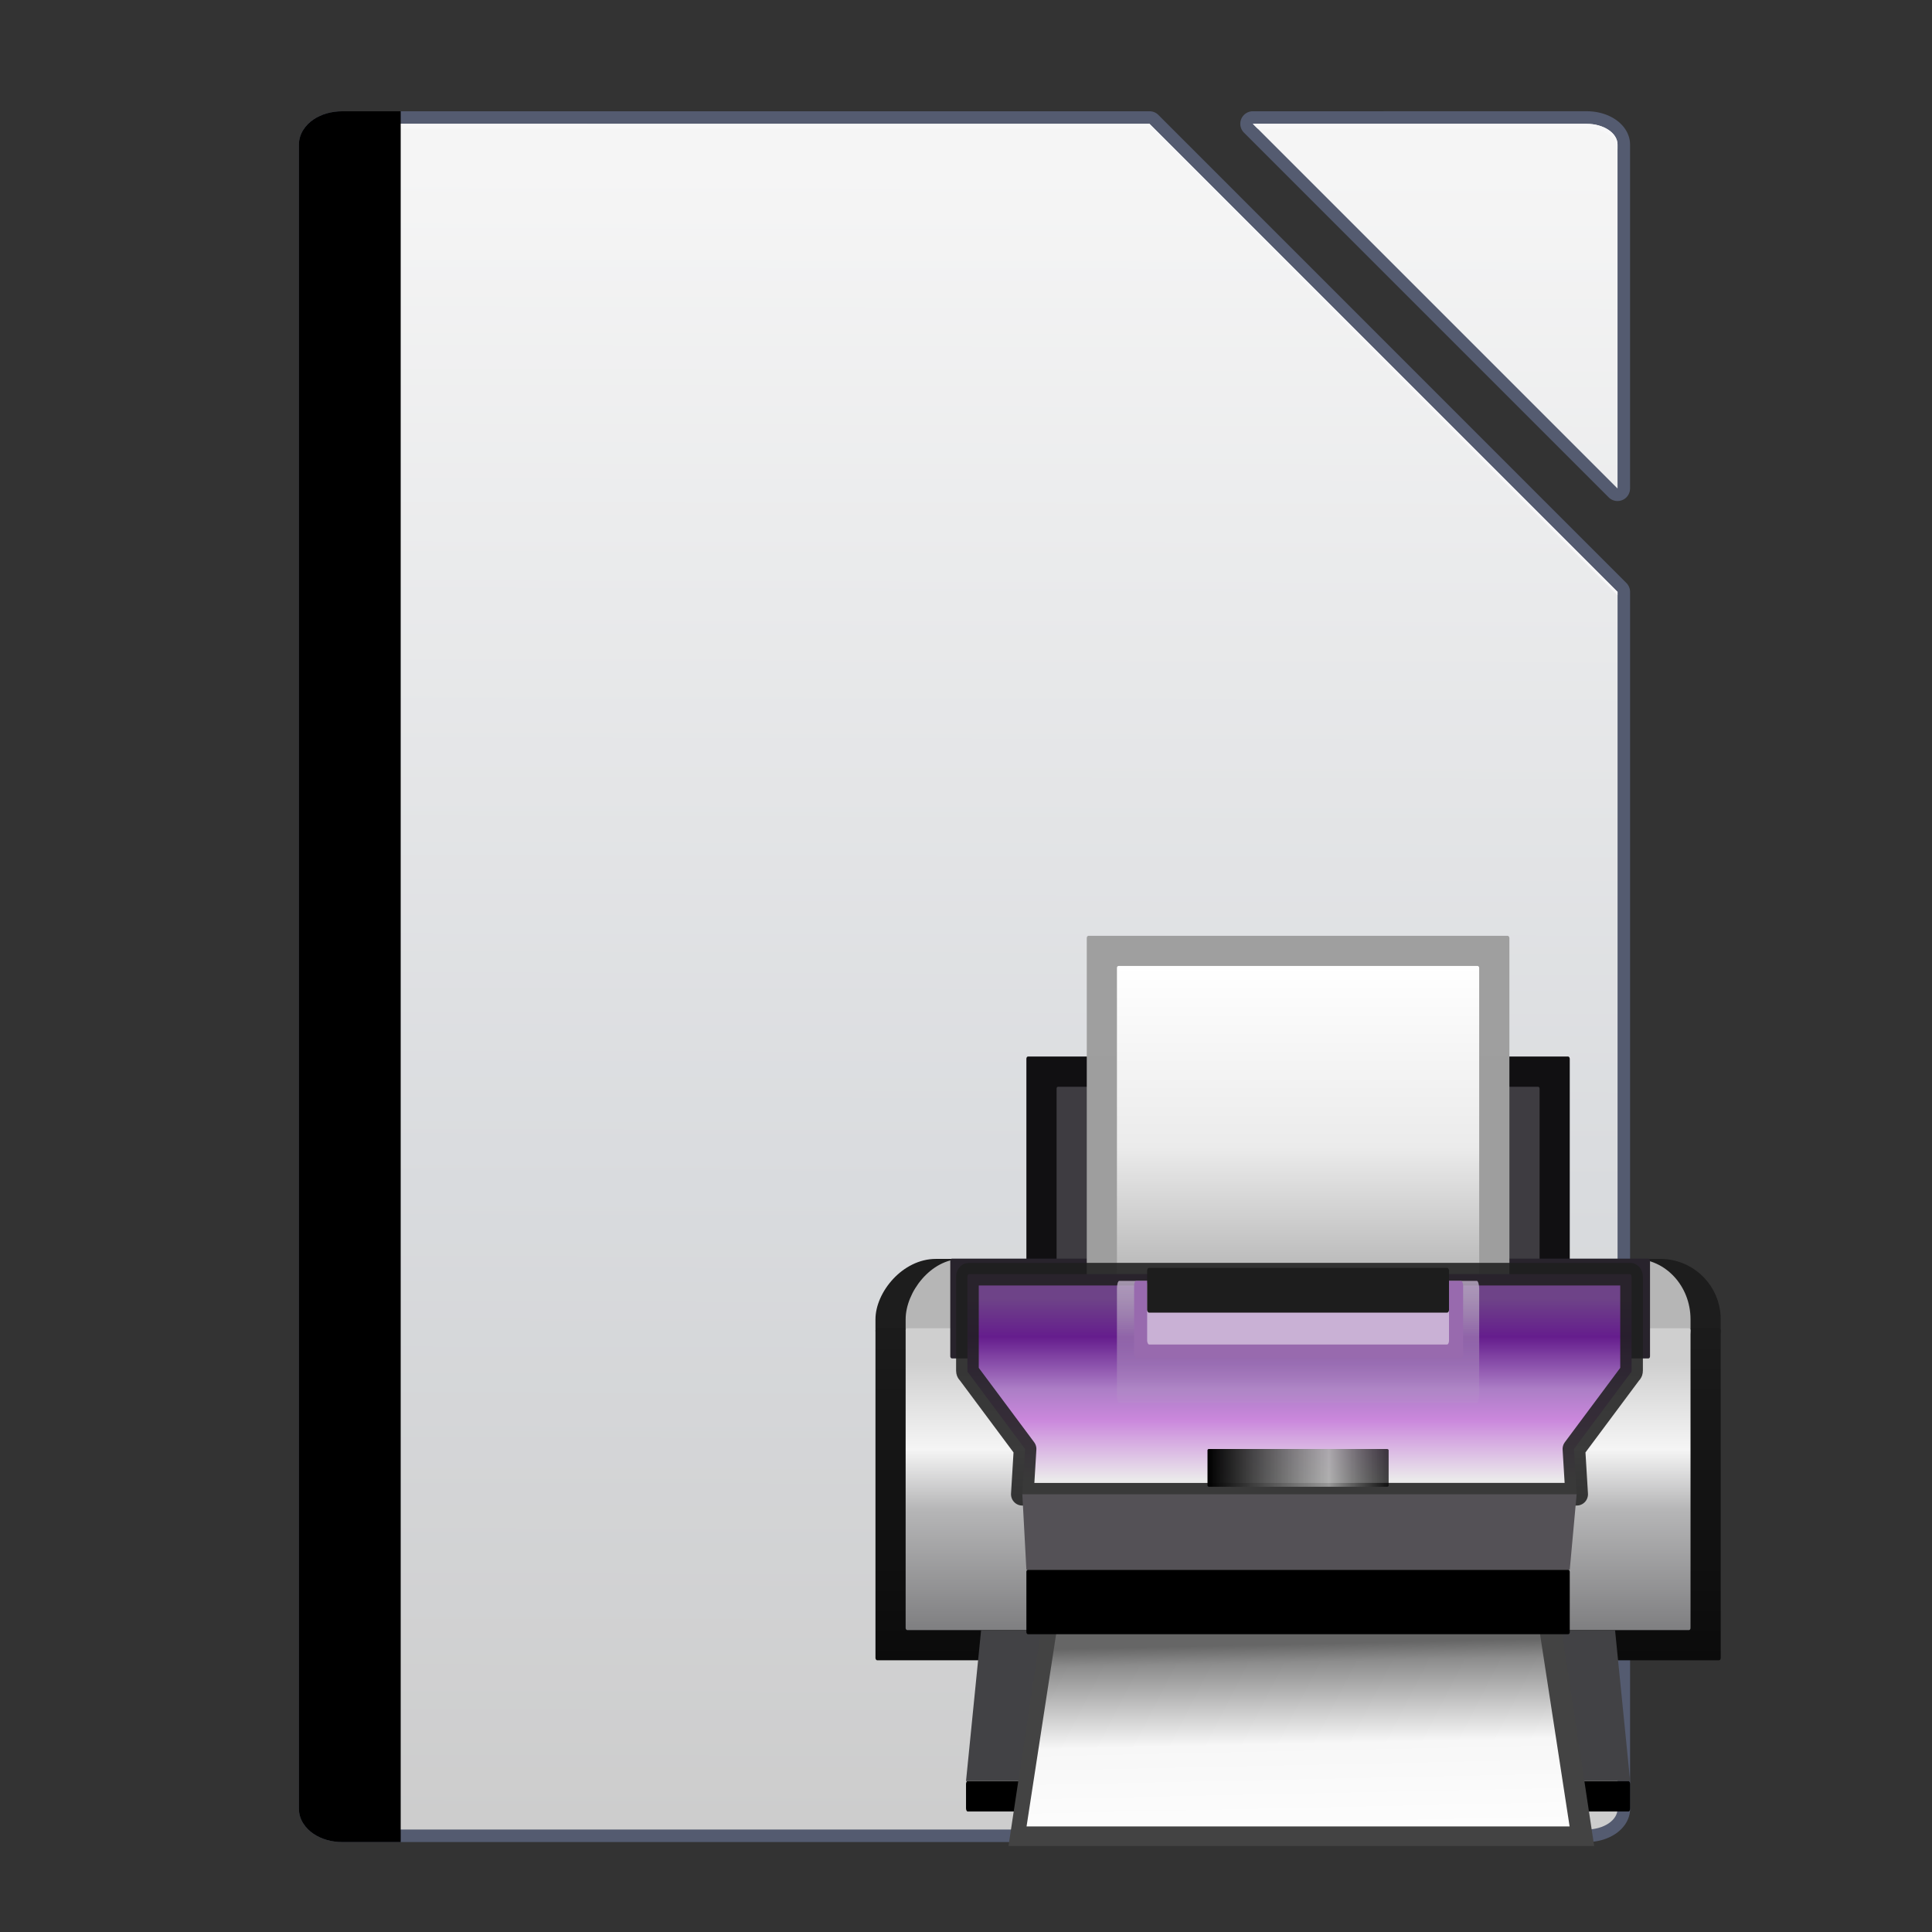 <?xml version="1.0" encoding="UTF-8" standalone="no"?>
<svg
   xmlns:dc="http://purl.org/dc/elements/1.1/"
   xmlns:cc="http://creativecommons.org/ns#"
   xmlns:rdf="http://www.w3.org/1999/02/22-rdf-syntax-ns#"
   xmlns:svg="http://www.w3.org/2000/svg"
   xmlns="http://www.w3.org/2000/svg"
   xmlns:xlink="http://www.w3.org/1999/xlink"
   xmlns:sodipodi="http://sodipodi.sourceforge.net/DTD/sodipodi-0.dtd"
   xmlns:inkscape="http://www.inkscape.org/namespaces/inkscape"
   height="128"
   viewBox="0 0 33.867 33.867"
   width="128"
   version="1.1"
   id="svg21"
   sodipodi:docname="libreoffice-printeradmin.svg"
   inkscape:version="0.92.3 (2405546, 2018-03-11)"
   inkscape:export-filename="/home/rizmut/Dokumen/Rizmut/Github/karasa-jaga-icon-theme/build/Karasa-Jaga/128x128/apps/libreoffice-printeradmin.png"
   inkscape:export-xdpi="36"
   inkscape:export-ydpi="36">
  <rect x="0" y="0" width="33.867" height="33.867" fill="#333333" stroke="none"/>
  <defs
     id="defs25">
    <linearGradient
       gradientTransform="scale(0.265)"
       inkscape:collect="always"
       xlink:href="#linearGradient14491"
       id="linearGradient14493"
       x1="64"
       y1="96"
       x2="64"
       y2="48"
       gradientUnits="userSpaceOnUse" />
    <linearGradient
       inkscape:collect="always"
       id="linearGradient14491">
      <stop
         style="stop-color:#0b0b0b;stop-opacity:1"
         offset="0"
         id="stop14487" />
      <stop
         style="stop-color:#1d1d1d;stop-opacity:1"
         offset="1"
         id="stop14489" />
    </linearGradient>
    <linearGradient
       inkscape:collect="always"
       xlink:href="#linearGradient14406"
       id="linearGradient14408"
       x1="64"
       y1="88"
       x2="64"
       y2="56"
       gradientUnits="userSpaceOnUse"
       gradientTransform="matrix(0.265,0,0,0.294,-1.2500002e-8,-1.529)" />
    <linearGradient
       inkscape:collect="always"
       id="linearGradient14406">
      <stop
         style="stop-color:#7f7f81;stop-opacity:1;"
         offset="0"
         id="stop14402" />
      <stop
         id="stop14454"
         offset="0.45"
         style="stop-color:#b6b6b7;stop-opacity:1;" />
      <stop
         id="stop14452"
         offset="0.675"
         style="stop-color:#f5f5f5;stop-opacity:1" />
      <stop
         style="stop-color:#cfcfcf;stop-opacity:1"
         offset="1"
         id="stop14404" />
    </linearGradient>
    <linearGradient
       gradientTransform="scale(0.265)"
       inkscape:collect="always"
       xlink:href="#linearGradient836"
       id="linearGradient840"
       gradientUnits="userSpaceOnUse"
       x1="68"
       y1="4"
       x2="68"
       y2="48" />
    <linearGradient
       inkscape:collect="always"
       id="linearGradient836">
      <stop
         style="stop-color:#ffffff;stop-opacity:1"
         offset="0"
         id="stop832" />
      <stop
         id="stop844"
         offset="0.545"
         style="stop-color:#ebebeb;stop-opacity:1" />
      <stop
         id="stop842"
         offset="0.909"
         style="stop-color:#bababa;stop-opacity:1;" />
      <stop
         style="stop-color:#7e7e7f;stop-opacity:1"
         offset="1"
         id="stop834" />
    </linearGradient>
    <linearGradient
       inkscape:collect="always"
       xlink:href="#linearGradient14394"
       id="linearGradient14396"
       x1="64"
       y1="48"
       x2="64"
       y2="72"
       gradientUnits="userSpaceOnUse"
       gradientTransform="matrix(0.241,0,0,0.265,1.59,1.7907549e-6)" />
    <linearGradient
       inkscape:collect="always"
       id="linearGradient14394">
      <stop
         style="stop-color:#6e4388;stop-opacity:1;"
         offset="0"
         id="stop14390" />
      <stop
         id="stop14436"
         offset="0.211"
         style="stop-color:#651d8d;stop-opacity:1" />
      <stop
         id="stop14398"
         offset="0.5"
         style="stop-color:#ac7ec6;stop-opacity:1" />
      <stop
         style="stop-color:#ca87dc;stop-opacity:1"
         offset="0.667"
         id="stop14400" />
      <stop
         style="stop-color:#ebeaeb;stop-opacity:1"
         offset="1"
         id="stop14392" />
    </linearGradient>
    <linearGradient
       gradientTransform="scale(0.265)"
       inkscape:collect="always"
       xlink:href="#linearGradient14444"
       id="linearGradient14446"
       x1="68"
       y1="120"
       x2="67.436"
       y2="93.627"
       gradientUnits="userSpaceOnUse" />
    <linearGradient
       inkscape:collect="always"
       id="linearGradient14444">
      <stop
         style="stop-color:#fefefe;stop-opacity:1;"
         offset="0"
         id="stop14440" />
      <stop
         id="stop14448"
         offset="0.5"
         style="stop-color:#f7f7f7;stop-opacity:1" />
      <stop
         style="stop-color:#8c8c8c;stop-opacity:1;"
         offset="0.91"
         id="stop14450" />
      <stop
         style="stop-color:#666666;stop-opacity:1"
         offset="1"
         id="stop14442" />
    </linearGradient>
    <linearGradient
       inkscape:collect="always"
       xlink:href="#linearGradient14422"
       id="linearGradient14424"
       x1="52"
       y1="72"
       x2="76"
       y2="72"
       gradientUnits="userSpaceOnUse"
       gradientTransform="matrix(0.265,0,0,0.166,-1.2500002e-8,6.732)" />
    <linearGradient
       inkscape:collect="always"
       id="linearGradient14422">
      <stop
         style="stop-color:#000000;stop-opacity:1;"
         offset="0"
         id="stop14418" />
      <stop
         id="stop14426"
         offset="0.667"
         style="stop-color:#a6a6a6;stop-opacity:0.867" />
      <stop
         style="stop-color:#000000;stop-opacity:0.737"
         offset="1"
         id="stop14420" />
    </linearGradient>
    <linearGradient
       gradientTransform="scale(0.265)"
       inkscape:collect="always"
       xlink:href="#linearGradient14481"
       id="linearGradient14483"
       x1="64"
       y1="44"
       x2="64"
       y2="64"
       gradientUnits="userSpaceOnUse" />
    <linearGradient
       inkscape:collect="always"
       id="linearGradient14481">
      <stop
         style="stop-color:#baaac4;stop-opacity:1;"
         offset="0"
         id="stop14477" />
      <stop
         style="stop-color:#baaac4;stop-opacity:0;"
         offset="1"
         id="stop14479" />
    </linearGradient>
  </defs>
  <sodipodi:namedview
     pagecolor="#ffffff"
     bordercolor="#666666"
     borderopacity="1"
     objecttolerance="10"
     gridtolerance="10"
     guidetolerance="10"
     inkscape:pageopacity="0"
     inkscape:pageshadow="2"
     inkscape:window-width="1366"
     inkscape:window-height="693"
     id="namedview23"
     showgrid="true"
     inkscape:zoom="2.6074563"
     inkscape:cx="4.1222793"
     inkscape:cy="51.154802"
     inkscape:window-x="0"
     inkscape:window-y="0"
     inkscape:window-maximized="1"
     inkscape:current-layer="svg21">
    <inkscape:grid
       type="xygrid"
       id="grid837" />
  </sodipodi:namedview>
  <linearGradient
     id="a"
     gradientUnits="userSpaceOnUse"
     x1="36.584"
     x2="36.706"
     y1="292.854"
     y2="234.863">
    <stop
       offset="0"
       stop-color="#cdcdcd"
       id="stop2" />
    <stop
       offset=".384"
       stop-color="#d9dbde"
       id="stop4" />
    <stop
       offset="1"
       stop-color="#f5f5f5"
       id="stop6" />
  </linearGradient>
  <g
     transform="matrix(.5 0 0 .5 -.026 -114.446)"
     id="g19">
    <g
       stroke-width=".478"
       id="g15">
      <path
         d="m12.058 232.793c-.38 0-.731.098-1.014.287-.282.189-.512.502-.512.879v58.35c0 .377.231.689.514.877.282.188.632.287 1.012.287h43.615c.38 0 .731-.099 1.014-.287.283-.188.514-.499.514-.877v-42.666a.439.439 0 0 0 -.129-.311l-16.408-16.41a.439.439 0 0 0 -.311-.129zm31.918 0a.439.439 0 0 0 -.311.75l12.785 12.785a.439.439 0 0 0 .75-.311v-12.059c0-.378-.231-.69-.514-.879s-.634-.287-1.014-.287z"
         fill="#545b70"
         id="path9" />
      <path
         d="m12.059 233.233c-.602 0-1.088.323-1.088.725v58.35c0 .402.485.725 1.088.725h43.615c.602 0 1.088-.323 1.088-.725v-42.665l-16.409-16.409zm31.917 0 12.785 12.785v-12.06c0-.402-.485-.725-1.088-.725z"
         fill="url(#a)"
         id="path11" />
      <path
         d="m12.059 233.233c-.602 0-1.087.323-1.087.725v.163c0-.4.485-.723 1.087-.723h28.294l16.408 16.364v-.12l-16.408-16.409zm31.917 0 .165.165h11.532c.602 0 1.087.322 1.087.723v-.163c0-.402-.485-.725-1.087-.725z"
         fill="#f7f7f8"
         id="path13" />
    </g>
    <path
       d="m12.058 232.793c-.38 0-.732.098-1.014.287-.282.189-.512.502-.512.879v58.35c0 .377.231.688.514.877.282.188.632.287 1.012.287h2.042v-60.679z"
       stroke-width=".614"
       id="path17" />
  </g>
  <g
     id="g982"
     transform="matrix(0.5,0,0,0.5,14.288,16.404)">
    <rect
       ry="0.108"
       rx="0.055"
       y="29.633"
       x="5.292"
       height="1.068"
       width="23.283"
       id="rect14497"
       style="opacity:1;fill:#000000;fill-opacity:1;stroke:none;stroke-width:1.018;stroke-linecap:square;stroke-linejoin:round;stroke-miterlimit:4;stroke-dasharray:none;stroke-dashoffset:0;stroke-opacity:0.867" />
    <rect
       ry="2.117"
       rx="2.117"
       y="-15.875"
       x="2.117"
       height="4.547"
       width="29.633"
       id="rect14428"
       style="opacity:1;fill:#1d1d1d;fill-opacity:1;stroke:none;stroke-width:0.24;stroke-linecap:square;stroke-linejoin:round;stroke-miterlimit:4;stroke-dasharray:none;stroke-dashoffset:0;stroke-opacity:1"
       transform="scale(1,-1)" />
    <rect
       style="opacity:1;fill:url(#linearGradient14493);fill-opacity:1;stroke:none;stroke-width:0.574;stroke-linecap:square;stroke-linejoin:round;stroke-miterlimit:4;stroke-dasharray:none;stroke-dashoffset:0;stroke-opacity:1"
       id="rect14410"
       width="29.633"
       height="11.642"
       x="2.117"
       y="13.758"
       rx="0.059"
       ry="0.081" />
    <rect
       transform="scale(1,-1)"
       style="opacity:1;fill:#b6b6b6;fill-opacity:1;stroke:none;stroke-width:0.231;stroke-linecap:square;stroke-linejoin:round;stroke-miterlimit:4;stroke-dasharray:none;stroke-dashoffset:0;stroke-opacity:1"
       id="rect14361"
       width="27.517"
       height="4.547"
       x="3.175"
       y="-15.875"
       rx="1.965"
       ry="2.117" />
    <rect
       ry="0.073"
       rx="0.055"
       y="13.758"
       x="3.175"
       height="10.583"
       width="27.517"
       id="rect14359"
       style="opacity:1;fill:url(#linearGradient14408);fill-opacity:1;stroke:none;stroke-width:0.527;stroke-linecap:square;stroke-linejoin:round;stroke-miterlimit:4;stroke-dasharray:none;stroke-dashoffset:0;stroke-opacity:1" />
    <rect
       style="opacity:1;fill:#111012;fill-opacity:1;stroke:none;stroke-width:0.547;stroke-linecap:square;stroke-linejoin:round;stroke-miterlimit:4;stroke-dasharray:none;stroke-dashoffset:0;stroke-opacity:1"
       id="rect14365"
       width="19.05"
       height="8.878"
       x="7.408"
       y="4.233"
       rx="0.055"
       ry="0.079" />
    <rect
       ry="0.066"
       rx="0.049"
       y="5.292"
       x="8.467"
       height="7.408"
       width="16.933"
       id="rect14363"
       style="opacity:1;fill:#3e3c41;fill-opacity:1;stroke:none;stroke-width:0.471;stroke-linecap:square;stroke-linejoin:round;stroke-miterlimit:4;stroke-dasharray:none;stroke-dashoffset:0;stroke-opacity:1" />
    <rect
       ry="0.073"
       rx="0.055"
       y="11.319"
       x="4.74"
       height="3.498"
       width="24.532"
       id="rect14485"
       style="opacity:1;fill:#28232c;fill-opacity:1;stroke:none;stroke-width:0.558;stroke-linecap:square;stroke-linejoin:round;stroke-miterlimit:4;stroke-dasharray:none;stroke-dashoffset:0;stroke-opacity:0.867" />
    <rect
       style="opacity:1;fill:#9f9f9f;fill-opacity:0.996;stroke:none;stroke-width:0.587;stroke-linecap:square;stroke-linejoin:round;stroke-miterlimit:4;stroke-dasharray:none;stroke-dashoffset:0;stroke-opacity:1"
       id="rect846"
       width="14.817"
       height="13.758"
       x="9.525"
       y="0"
       rx="0.064"
       ry="0.078" />
    <rect
       ry="0.066"
       rx="0.055"
       y="1.058"
       x="10.583"
       height="11.642"
       width="12.7"
       id="rect830"
       style="opacity:1;fill:url(#linearGradient840);fill-opacity:1;stroke:none;stroke-width:0.5;stroke-linecap:square;stroke-linejoin:round;stroke-miterlimit:4;stroke-dasharray:none;stroke-dashoffset:0;stroke-opacity:1" />
    <path
       sodipodi:nodetypes="sssssccccssss"
       inkscape:connector-curvature="0"
       id="rect14356"
       d="M 5.392,11.863 H 28.575 c 0.028,0 0.05,0.041 0.05,0.092 v 3.299 c 0,0.051 -0.033,0.07 -0.05,0.092 l -1.971,2.646 0.096,1.587 H 7.266 l 0.096,-1.587 -1.971,-2.646 c -0.018,-0.024 -0.05,-0.041 -0.05,-0.092 v -3.299 c 0,-0.051 0.022,-0.092 0.05,-0.092 z"
       style="opacity:1;fill:url(#linearGradient14396);fill-opacity:1;stroke:#1f1f1f;stroke-width:0.794;stroke-linecap:square;stroke-linejoin:round;stroke-miterlimit:4;stroke-dasharray:none;stroke-dashoffset:0;stroke-opacity:0.867" />
    <path
       sodipodi:nodetypes="ccccc"
       inkscape:connector-curvature="0"
       id="path14369"
       d="M 5.821,24.342 5.292,29.633 H 28.575 l -0.529,-5.292 z"
       style="fill:#424245;fill-opacity:1;fill-rule:evenodd;stroke:none;stroke-width:0.265px;stroke-linecap:butt;stroke-linejoin:miter;stroke-opacity:1" />
    <path
       style="fill:#434343;fill-opacity:1;fill-rule:evenodd;stroke:none;stroke-width:0.576;stroke-linecap:butt;stroke-linejoin:miter;stroke-miterlimit:4;stroke-dasharray:none;stroke-opacity:1"
       d="M 7.921,24.347 6.781,31.911 H 27.314 L 26.173,24.347 Z"
       id="path14438"
       inkscape:connector-curvature="0"
       sodipodi:nodetypes="ccccc" />
    <path
       sodipodi:nodetypes="ccccc"
       inkscape:connector-curvature="0"
       id="path14367"
       d="M 8.472,24.347 7.414,31.225 H 26.453 L 25.395,24.347 Z"
       style="fill:url(#linearGradient14446);fill-opacity:1;fill-rule:evenodd;stroke:none;stroke-width:0.529;stroke-linecap:butt;stroke-linejoin:miter;stroke-miterlimit:4;stroke-dasharray:none;stroke-opacity:1" />
    <rect
       ry="0.07"
       rx="0.055"
       y="22.225"
       x="7.408"
       height="2.261"
       width="19.05"
       id="rect14414"
       style="opacity:1;fill:#000000;fill-opacity:1;stroke:none;stroke-width:0.547;stroke-linecap:square;stroke-linejoin:round;stroke-miterlimit:4;stroke-dasharray:none;stroke-dashoffset:0;stroke-opacity:1" />
    <rect
       ry="0.041"
       rx="0.055"
       y="17.992"
       x="13.758"
       height="1.325"
       width="6.35"
       id="rect14416"
       style="opacity:1;fill:url(#linearGradient14424);fill-opacity:1;stroke:none;stroke-width:0.419;stroke-linecap:square;stroke-linejoin:round;stroke-miterlimit:4;stroke-dasharray:none;stroke-dashoffset:0;stroke-opacity:1" />
    <rect
       style="opacity:0.92;fill:url(#linearGradient14483);fill-opacity:1;stroke:none;stroke-width:1.303;stroke-linecap:square;stroke-linejoin:round;stroke-miterlimit:4;stroke-dasharray:none;stroke-dashoffset:0;stroke-opacity:0.867"
       id="rect14475"
       width="12.7"
       height="4.279"
       x="10.583"
       y="12.098"
       rx="0.082"
       ry="0.267" />
    <rect
       ry="0.169"
       rx="0.074"
       y="12.098"
       x="11.185"
       height="2.718"
       width="11.535"
       id="rect14434"
       style="opacity:1;fill:#986aae;fill-opacity:1;stroke:none;stroke-width:0.99;stroke-linecap:square;stroke-linejoin:round;stroke-miterlimit:4;stroke-dasharray:none;stroke-dashoffset:0;stroke-opacity:0.867" />
    <rect
       style="opacity:1;fill:#c9b1d5;fill-opacity:1;stroke:none;stroke-width:0.859;stroke-linecap:square;stroke-linejoin:round;stroke-miterlimit:4;stroke-dasharray:none;stroke-dashoffset:0;stroke-opacity:0.867"
       id="rect14432"
       width="10.583"
       height="2.231"
       x="11.642"
       y="12.098"
       rx="0.068"
       ry="0.139" />
    <rect
       ry="0.098"
       rx="0.068"
       y="11.642"
       x="11.642"
       height="1.57"
       width="10.583"
       id="rect14430"
       style="opacity:1;fill:#1d1d1d;fill-opacity:1;stroke:none;stroke-width:0.72;stroke-linecap:square;stroke-linejoin:round;stroke-miterlimit:4;stroke-dasharray:none;stroke-dashoffset:0;stroke-opacity:0.867" />
    <path
       inkscape:connector-curvature="0"
       id="path14495"
       d="M 7.408,22.225 7.266,19.579 H 26.7 L 26.458,22.225 Z"
       style="fill:#545156;fill-opacity:1;fill-rule:evenodd;stroke:none;stroke-width:0.265px;stroke-linecap:butt;stroke-linejoin:miter;stroke-opacity:1" />
  </g>
</svg>

